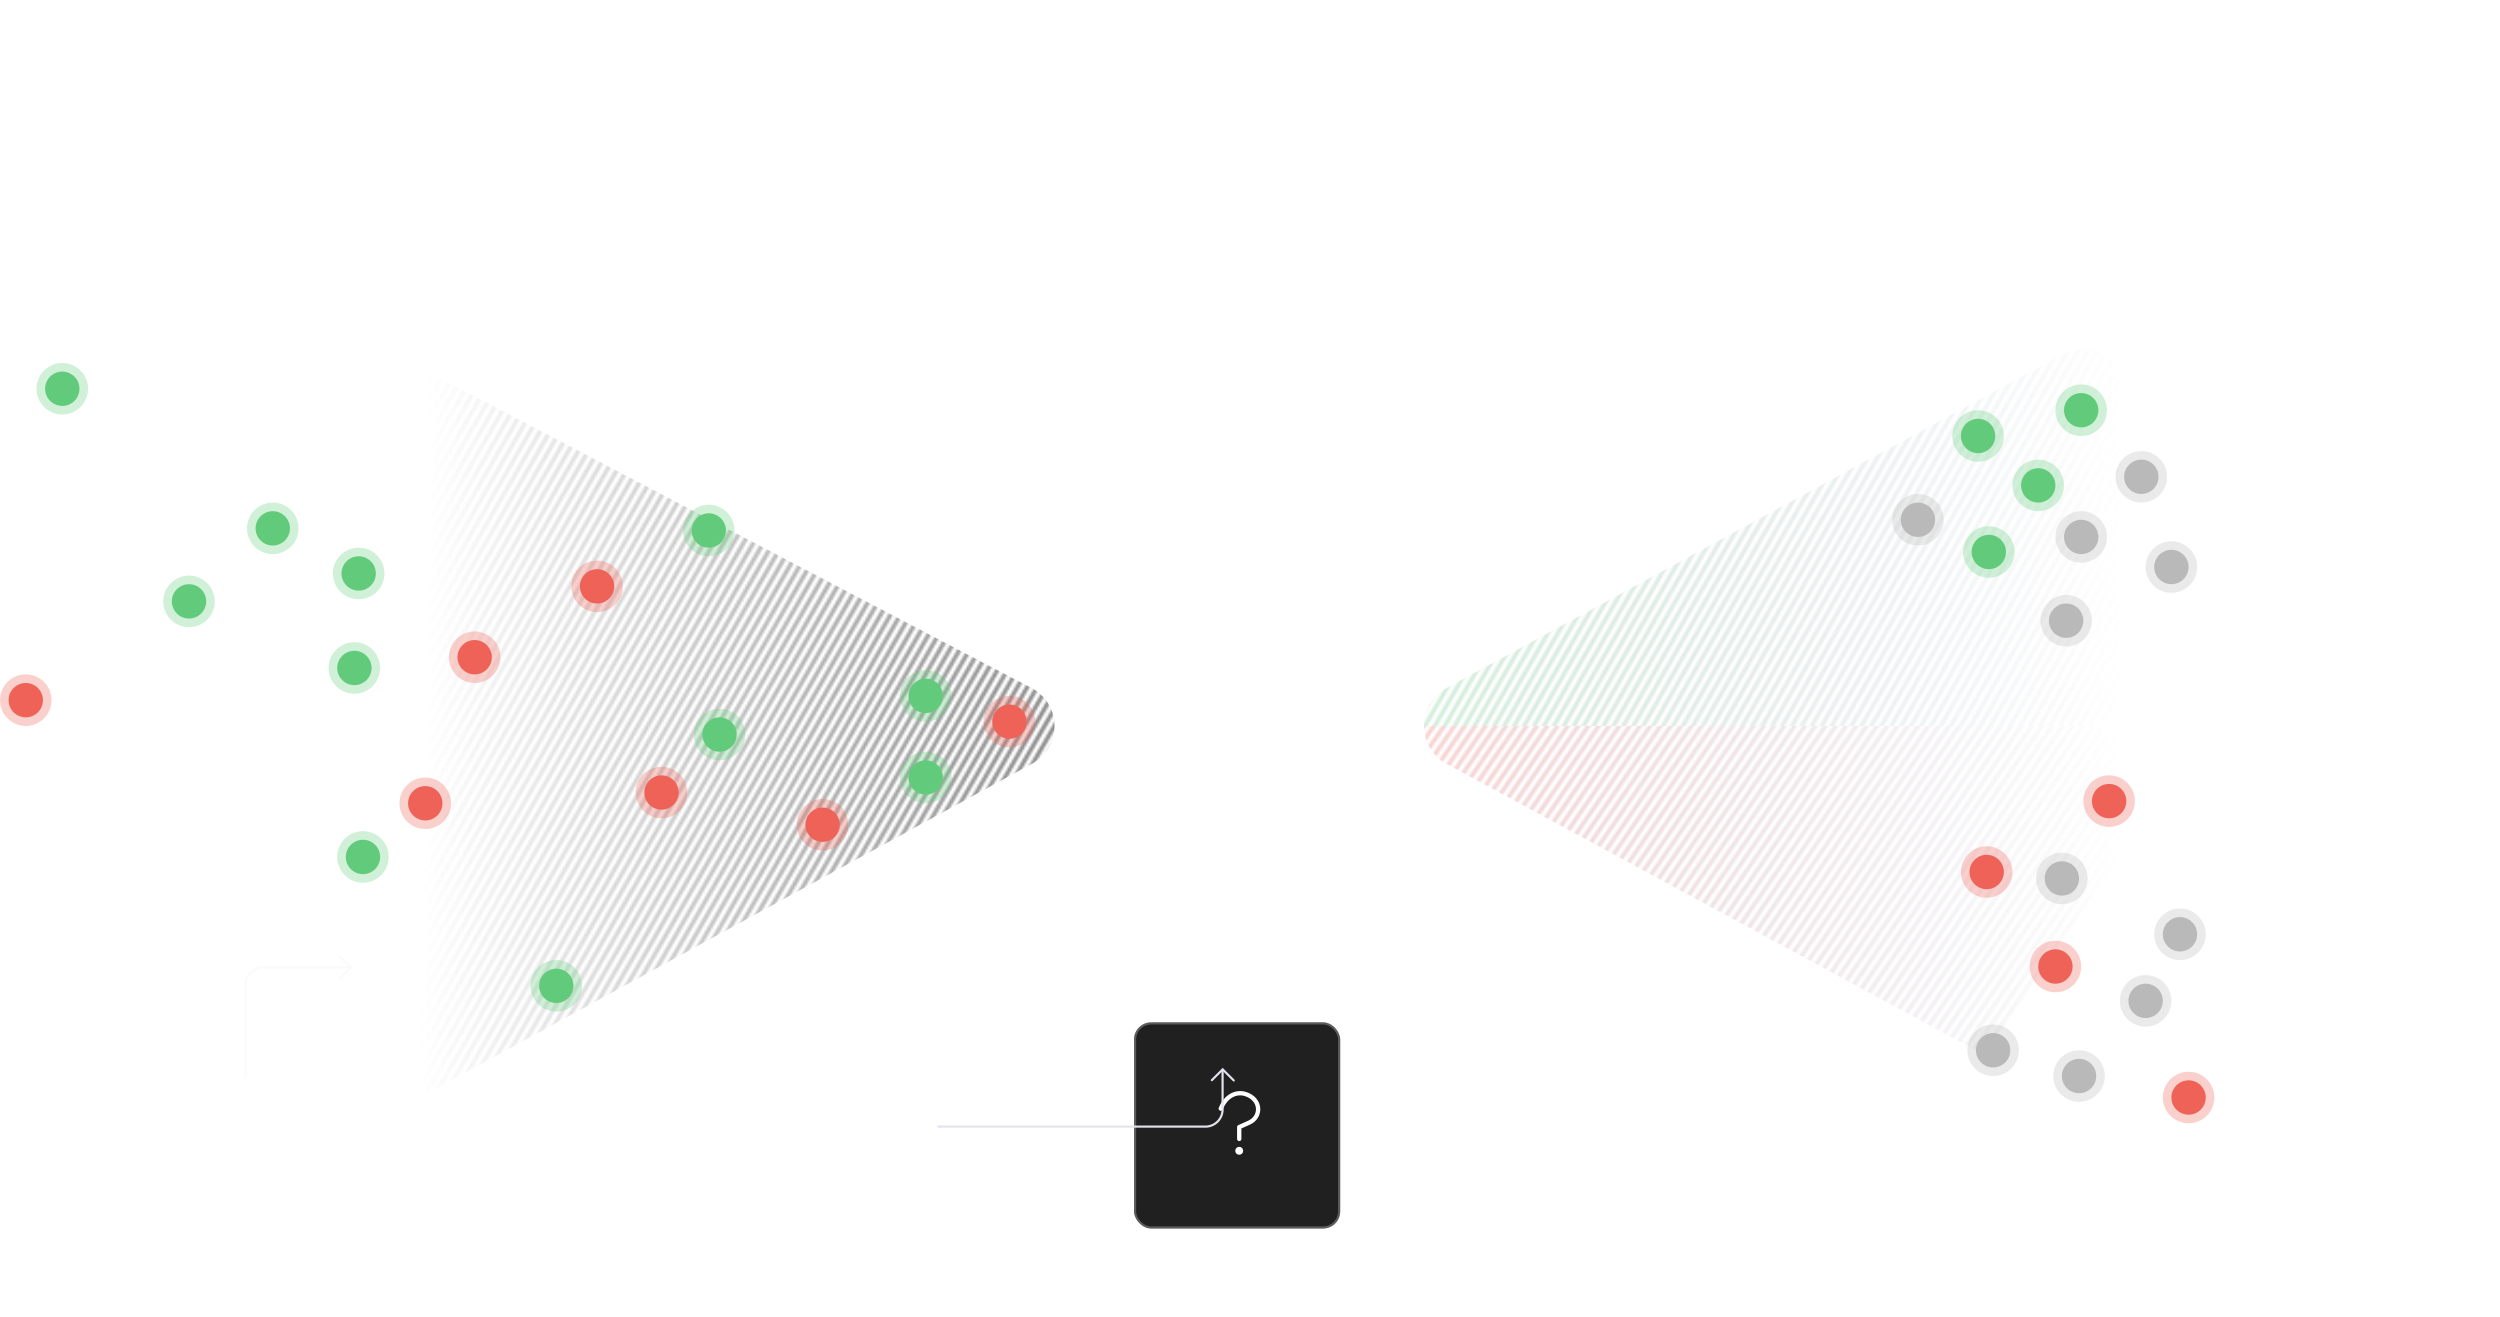 <svg fill="none" xmlns="http://www.w3.org/2000/svg" viewBox="0 0 1164 613">
    <mask id="mask0_8_2" style="mask-type:alpha" maskUnits="userSpaceOnUse" x="24" y="53" width="550" height="556">
        <g clip-path="url(#clip0_8_2)" stroke="#000" stroke-width="2">
            <path
                d="M230.578 53 24 410.804M234.043 55 27.464 412.804M237.507 57 30.928 414.804M240.971 59 34.393 416.804M244.435 61 37.857 418.804M247.899 63 41.321 420.804M251.363 65 44.785 422.804M254.827 67 48.249 424.804M258.291 69 51.713 426.804M261.755 71 55.177 428.804M265.219 73 58.641 430.804M268.684 75 62.105 432.804M272.148 77 65.57 434.804M275.612 79 69.034 436.804M279.076 81 72.498 438.804M282.54 83 75.962 440.804M286.004 85 79.426 442.804M289.468 87 82.89 444.804M292.932 89 86.354 446.804M296.396 91 89.818 448.804M299.86 93 93.282 450.804M303.325 95 96.747 452.804M306.789 97 100.211 454.804M310.253 99 103.675 456.804M313.717 101 107.139 458.804M317.181 103 110.603 460.804M320.645 105 114.067 462.804M324.109 107 117.531 464.804M327.573 109 120.995 466.804M331.037 111 124.459 468.804M334.501 113 127.923 470.804M337.966 115 131.387 472.804M341.43 117 134.852 474.804M344.894 119 138.316 476.804M348.358 121 141.78 478.804M351.822 123 145.244 480.804M355.286 125 148.708 482.804M358.75 127 152.172 484.804M362.214 129 155.636 486.804M365.678 131 159.1 488.804M369.143 133 162.564 490.804M372.607 135 166.028 492.804M376.071 137 169.493 494.804M379.535 139 172.957 496.804M382.999 141 176.421 498.804M386.463 143 179.885 500.804M389.927 145 183.349 502.804M393.391 147 186.813 504.804M396.855 149 190.277 506.804M400.319 151 193.741 508.804M403.784 153 197.205 510.804M407.248 155 200.67 512.804M410.712 157 204.134 514.804M414.176 159 207.598 516.804M417.64 161 211.062 518.804M421.104 163 214.526 520.804M424.568 165 217.99 522.804M428.032 167 221.454 524.804M431.496 169 224.918 526.804M434.96 171 228.382 528.804M438.425 173 231.846 530.804M441.889 175 235.311 532.804M445.353 177 238.775 534.804M448.817 179 242.239 536.804M452.281 181 245.703 538.804M455.745 183 249.167 540.804M459.209 185 252.631 542.804M462.673 187 256.095 544.804M466.137 189 259.559 546.804M469.601 191 263.023 548.804M473.066 193 266.487 550.804M476.53 195 269.952 552.804M479.994 197 273.416 554.804M483.458 199 276.88 556.804M486.922 201 280.344 558.804M490.386 203 283.808 560.804M493.85 205 287.272 562.804M497.314 207 290.736 564.804M500.778 209 294.2 566.804M504.242 211 297.664 568.804M507.707 213 301.128 570.804M511.171 215 304.593 572.804M514.635 217 308.057 574.804M518.099 219 311.521 576.804M521.563 221 314.985 578.804M525.027 223 318.449 580.804M528.491 225 321.913 582.804M531.955 227 325.377 584.804M535.419 229 328.841 586.804M538.883 231 332.305 588.804M542.348 233 335.769 590.804M545.812 235 339.234 592.804M549.276 237 342.698 594.804M552.74 239 346.162 596.804M556.204 241 349.626 598.804M559.668 243 353.09 600.804M563.132 245 356.554 602.804M566.596 247 360.018 604.804M570.06 249 363.482 606.804M573.525 251 366.946 608.804" />
        </g>
    </mask>
    <g mask="url(#mask0_8_2)">
        <path
            d="M153 182.046c0-15.031 15.96-24.69 29.276-17.719l298.032 156.032a19.94 19.94 0 0 1 .291 35.177L182.568 517.893C169.24 525.153 153 515.506 153 500.33V182.046Z"
            fill="url(#paint0_linear_8_2)" />
    </g>
    <g opacity=".3">
        <mask id="mask1_8_2" style="mask-type:alpha" maskUnits="userSpaceOnUse" x="598" y="0" width="566" height="612">
            <g clip-path="url(#clip1_8_2)" stroke="#000" stroke-width="2">
                <path
                    d="M844.72 0 598.047 427.249M848.184 2 601.511 429.249M851.648 4 604.975 431.249M855.112 6 608.44 433.249M858.576 8 611.904 435.249M862.04 10 615.368 437.249M865.504 12 618.832 439.249M868.968 14 622.296 441.249M872.432 16 625.76 443.249M875.896 18 629.224 445.249M879.361 20 632.688 447.249M882.825 22 636.152 449.249M886.289 24 639.616 451.249M889.753 26 643.081 453.249M893.217 28 646.545 455.249M896.681 30 650.009 457.249M900.145 32 653.473 459.249M903.609 34 656.937 461.249M907.073 36 660.401 463.249M910.537 38 663.865 465.249M914.002 40 667.329 467.249M917.466 42 670.793 469.249M920.93 44 674.257 471.249M924.394 46 677.722 473.249M927.858 48 681.186 475.249M931.322 50 684.65 477.249M934.786 52 688.114 479.249M938.25 54 691.578 481.249M941.714 56 695.042 483.249M945.178 58 698.506 485.249M948.643 60 701.97 487.249M952.107 62 705.434 489.249M955.571 64 708.898 491.249M959.035 66 712.363 493.249M962.499 68 715.827 495.249M965.963 70 719.291 497.249M969.427 72 722.755 499.249M972.891 74 726.219 501.249M976.355 76 729.683 503.249M979.82 78 733.147 505.249M983.284 80 736.611 507.249M986.748 82 740.075 509.249M990.212 84 743.539 511.249M993.676 86 747.004 513.249M997.14 88 750.468 515.249M1000.6 90 753.932 517.249M1004.07 92 757.396 519.249M1007.53 94 760.86 521.249M1011 96 764.324 523.249M1014.46 98 767.788 525.249M1017.92 100 771.252 527.249M1021.39 102 774.716 529.249M1024.85 104 778.181 531.249M1028.32 106 781.645 533.249M1031.78 108 785.109 535.249M1035.25 110 788.573 537.249M1038.71 112 792.037 539.249M1042.17 114 795.501 541.249M1045.64 116 798.965 543.249M1049.1 118 802.429 545.249M1052.57 120 805.893 547.249M1056.03 122 809.357 549.249M1059.49 124 812.821 551.249M1062.96 126 816.286 553.249M1066.42 128 819.75 555.249M1069.89 130 823.214 557.249M1073.35 132 826.678 559.249M1076.81 134 830.142 561.249M1080.28 136 833.606 563.249M1083.74 138 837.07 565.249M1087.21 140 840.534 567.249M1090.67 142 843.998 569.249M1094.13 144 847.462 571.249M1097.6 146 850.927 573.249M1101.06 148 854.391 575.249M1104.53 150 857.855 577.249M1107.99 152 861.319 579.249M1111.46 154 864.783 581.249M1114.92 156 868.247 583.249M1118.38 158 871.711 585.249M1121.85 160 875.175 587.249M1125.31 162 878.639 589.249M1128.78 164 882.104 591.249M1132.24 166 885.568 593.249M1135.7 168 889.032 595.249M1139.17 170 892.496 597.249M1142.63 172 895.96 599.249M1146.1 174 899.424 601.249M1149.56 176 902.888 603.249M1153.02 178 906.352 605.249M1156.49 180 909.816 607.249M1159.95 182 913.28 609.249M1163.42 184 916.745 611.249M1166.88 186 920.209 613.249M1170.35 188 923.673 615.249M1173.81 190 927.137 617.249M1177.27 192 930.601 619.249M1180.74 194 934.065 621.249M1184.2 196 937.529 623.249M1187.67 198 940.993 625.249M1191.13 200 944.457 627.249" />
            </g>
        </mask>
        <g mask="url(#mask1_8_2)">
            <path
                d="M990 182.571c0-15.154-16.196-24.802-29.522-17.588l-287 155.382C667.022 323.86 663 330.659 663 338h307c11.046 0 20-8.954 20-20V182.571Z"
                fill="url(#paint1_linear_8_2)" />
        </g>
        <mask id="mask2_8_2" style="mask-type:alpha" maskUnits="userSpaceOnUse" x="574" y="101" width="565"
            height="512">
            <g clip-path="url(#clip2_8_2)" stroke="#000" stroke-width="2">
                <path
                    d="M820.827 101 574.999 458.804M824.426 102.746 578.598 460.55M828.025 104.492 582.197 462.296M831.623 106.238 585.796 464.042M835.222 107.984 589.395 465.788M838.821 109.73 592.994 467.534M842.42 111.476 596.592 469.28M846.019 113.222 600.191 471.026M849.617 114.968 603.79 472.772M853.216 116.714 607.389 474.518M856.815 118.46 610.988 476.264M860.414 120.206 614.586 478.01M864.013 121.952 618.185 479.756M867.611 123.698 621.784 481.502M871.21 125.444 625.383 483.248M874.809 127.19 628.982 484.994M878.408 128.936 632.58 486.74M882.007 130.682 636.179 488.486M885.605 132.428 639.778 490.232M889.204 134.175 643.377 491.978M892.803 135.921 646.976 493.724M896.402 137.667 650.574 495.47M900.001 139.413 654.173 497.216M903.599 141.159 657.772 498.962M907.198 142.905 661.371 500.708M910.797 144.651 664.97 502.455M914.396 146.397 668.568 504.2M917.995 148.143 672.167 505.946M921.594 149.889 675.766 507.693M925.192 151.635 679.365 509.439M928.791 153.381 682.964 511.185M932.39 155.127 686.562 512.931M935.989 156.873 690.161 514.677M939.588 158.619 693.76 516.423M943.186 160.365 697.359 518.169M946.785 162.111 700.958 519.915M950.384 163.857 704.556 521.661M953.983 165.603 708.155 523.407M957.582 167.349 711.754 525.153M961.18 169.095 715.353 526.899M964.779 170.841 718.952 528.645M968.378 172.587 722.55 530.391M971.977 174.333 726.149 532.137M975.576 176.079 729.748 533.883M979.174 177.825 733.347 535.629M982.773 179.571 736.946 537.375M986.372 181.317 740.544 539.121M989.971 183.063 744.143 540.867M993.57 184.809 747.742 542.613M997.168 186.555 751.341 544.359M1000.77 188.301 754.94 546.105M1004.37 190.047 758.538 547.851M1007.96 191.793 762.137 549.597M1011.56 193.54 765.736 551.343M1015.16 195.286 769.335 553.089M1018.76 197.031 772.934 554.835M1022.36 198.778 776.532 556.581M1025.96 200.524 780.131 558.327M1029.56 202.27 783.73 560.073M1033.16 204.016 787.329 561.819M1036.76 205.762 790.928 563.565M1040.35 207.508 794.526 565.311M1043.95 209.254 798.125 567.058M1047.55 211 801.724 568.804M1051.15 212.746 805.323 570.55M1054.75 214.492 808.922 572.296M1058.35 216.238 812.52 574.042M1061.95 217.984 816.119 575.788M1065.55 219.73 819.718 577.534M1069.14 221.476 823.317 579.28M1072.74 223.222 826.916 581.026M1076.34 224.968 830.514 582.772M1079.94 226.714 834.113 584.518M1083.54 228.46 837.712 586.264M1087.14 230.206 841.311 588.01M1090.74 231.952 844.91 589.756M1094.34 233.698 848.509 591.502M1097.93 235.444 852.107 593.248" />
            </g>
        </mask>
        <g mask="url(#mask2_8_2)">
            <path
                d="M990 493.429c0 15.154-16.196 24.802-29.522 17.588l-287-155.382C667.022 352.14 663 345.341 663 338h307c11.046 0 20 8.954 20 20v135.429Z"
                fill="url(#paint2_linear_8_2)" />
        </g>
    </g>
    <circle cx="169" cy="399" r="8" fill="#63CB7B" />
    <circle opacity=".3" cx="169" cy="399" r="12" fill="#63CB7B" />
    <circle cx="167" cy="267" r="8" fill="#63CB7B" />
    <circle opacity=".3" cx="167" cy="267" r="12" fill="#63CB7B" />
    <circle cx="335" cy="342" r="8" fill="#63CB7B" />
    <circle opacity=".3" cx="335" cy="342" r="12" fill="#63CB7B" />
    <circle cx="88" cy="280" r="8" fill="#63CB7B" />
    <circle opacity=".3" cx="88" cy="280" r="12" fill="#63CB7B" />
    <circle cx="127" cy="246" r="8" fill="#63CB7B" />
    <circle opacity=".3" cx="127" cy="246" r="12" fill="#63CB7B" />
    <circle cx="29" cy="181" r="8" fill="#63CB7B" />
    <circle opacity=".3" cx="29" cy="181" r="12" fill="#63CB7B" />
    <circle cx="431" cy="362" r="8" fill="#63CB7B" />
    <circle opacity=".3" cx="431" cy="362" r="12" fill="#63CB7B" />
    <circle cx="431" cy="324" r="8" fill="#63CB7B" />
    <circle opacity=".3" cx="431" cy="324" r="12" fill="#63CB7B" />
    <circle cx="330" cy="247" r="8" fill="#63CB7B" />
    <circle opacity=".3" cx="330" cy="247" r="12" fill="#63CB7B" />
    <circle cx="259" cy="459" r="8" fill="#63CB7B" />
    <circle opacity=".3" cx="259" cy="459" r="12" fill="#63CB7B" />
    <circle cx="198" cy="374" r="8" fill="#EE6359" />
    <circle opacity=".3" cx="198" cy="374" r="12" fill="#EE6359" />
    <circle cx="221" cy="306" r="8" fill="#EE6359" />
    <circle opacity=".3" cx="221" cy="306" r="12" fill="#EE6359" />
    <circle cx="308" cy="369" r="8" fill="#EE6359" />
    <circle opacity=".3" cx="308" cy="369" r="12" fill="#EE6359" />
    <circle cx="278" cy="273" r="8" fill="#EE6359" />
    <circle opacity=".3" cx="278" cy="273" r="12" fill="#EE6359" />
    <circle cx="470" cy="336" r="8" fill="#EE6359" />
    <circle opacity=".3" cx="470" cy="336" r="12" fill="#EE6359" />
    <circle cx="383" cy="384" r="8" fill="#EE6359" />
    <circle opacity=".3" cx="383" cy="384" r="12" fill="#EE6359" />
    <circle cx="12" cy="326" r="8" fill="#EE6359" />
    <circle opacity=".3" cx="12" cy="326" r="12" fill="#EE6359" />
    <circle cx="165" cy="311" r="8" fill="#63CB7B" />
    <circle opacity=".3" cx="165" cy="311" r="12" fill="#63CB7B" />
    <g filter="url(#filter0_ddddddd_8_2)">
        <rect x="528" y="290" width="96" height="96" rx="8" fill="#202021" />
        <path
            d="M576.984 344.287v-5.521l4.567-2.043c5.898-2.639 5.857-10.839-1.504-13.292-4.294-1.432-9.202.677-11.656 6.747"
            stroke="#fff" stroke-width="2" stroke-linecap="round" stroke-linejoin="round" />
        <circle cx="576.98" cy="349.809" r="1.34" fill="#fff" stroke="#fff" />
        <rect x="528.5" y="290.5" width="95" height="95" rx="7.5" stroke="#E8E8E8" stroke-opacity=".3" />
    </g>
    <circle cx="921" cy="203" r="8" fill="#63CB7B" />
    <circle opacity=".3" cx="921" cy="203" r="12" fill="#63CB7B" />
    <circle cx="969" cy="250" r="8" fill="#B9B9B9" />
    <circle opacity=".3" cx="969" cy="250" r="12" fill="#B9B9B9" />
    <circle cx="999" cy="466" r="8" fill="#B9B9B9" />
    <circle opacity=".3" cx="999" cy="466" r="12" fill="#B9B9B9" />
    <circle cx="968" cy="501" r="8" fill="#B9B9B9" />
    <circle opacity=".3" cx="968" cy="501" r="12" fill="#B9B9B9" />
    <circle cx="960" cy="409" r="8" fill="#B9B9B9" />
    <circle opacity=".3" cx="960" cy="409" r="12" fill="#B9B9B9" />
    <circle cx="926" cy="257" r="8" fill="#63CB7B" />
    <circle opacity=".3" cx="926" cy="257" r="12" fill="#63CB7B" />
    <circle cx="949" cy="226" r="8" fill="#63CB7B" />
    <circle opacity=".3" cx="949" cy="226" r="12" fill="#63CB7B" />
    <circle cx="969" cy="191" r="8" fill="#63CB7B" />
    <circle opacity=".3" cx="969" cy="191" r="12" fill="#63CB7B" />
    <circle cx="957" cy="450" r="8" fill="#EE6359" />
    <circle opacity=".3" cx="957" cy="450" r="12" fill="#EE6359" />
    <circle cx="925" cy="406" r="8" fill="#EE6359" />
    <circle opacity=".3" cx="925" cy="406" r="12" fill="#EE6359" />
    <circle cx="1011" cy="264" r="8" fill="#B9B9B9" />
    <circle opacity=".3" cx="1011" cy="264" r="12" fill="#B9B9B9" />
    <circle cx="928" cy="489" r="8" fill="#B9B9B9" />
    <circle opacity=".3" cx="928" cy="489" r="12" fill="#B9B9B9" />
    <circle cx="1015" cy="435" r="8" fill="#B9B9B9" />
    <circle opacity=".3" cx="1015" cy="435" r="12" fill="#B9B9B9" />
    <circle cx="1019" cy="511" r="8" fill="#EE6359" />
    <circle opacity=".3" cx="1019" cy="511" r="12" fill="#EE6359" />
    <circle cx="982" cy="373" r="8" fill="#EE6359" />
    <circle opacity=".3" cx="982" cy="373" r="12" fill="#EE6359" />
    <circle cx="962" cy="289" r="8" fill="#B9B9B9" />
    <circle opacity=".3" cx="962" cy="289" r="12" fill="#B9B9B9" />
    <circle cx="893" cy="242" r="8" fill="#B9B9B9" />
    <circle opacity=".3" cx="893" cy="242" r="12" fill="#B9B9B9" />
    <circle cx="997" cy="222" r="8" fill="#B9B9B9" />
    <circle opacity=".3" cx="997" cy="222" r="12" fill="#B9B9B9" />
    <path
        d="M436.878 524.056a.5.5 0 0 0 0 1v-1Zm132.358-7.5h.5-.5Zm.5 0-.001-18.089h-1l.001 18.089h1Zm-132.858 8.5h66.179v-1h-66.179v1Zm66.179 0h58.179v-1h-58.179v1Zm65.679-8.5a7.5 7.5 0 0 1-7.5 7.5v1a8.5 8.5 0 0 0 8.5-8.5h-1Z"
        fill="#E3E3ED" />
    <path d="m574.442 503.068-5.175-5.175-5.035 5.035" stroke="#E3E3ED" stroke-linecap="round" />
    <path
        d="M114.859 501.225a.5.5 0 0 1-1 0h1Zm7.5-50.739v.5-.5Zm0-.5h40.301v1h-40.301v-1Zm-8.5 51.239v-25.37h1v25.37h-1Zm0-25.37v-17.369h1v17.369h-1Zm8.5-24.869a7.5 7.5 0 0 0-7.5 7.5h-1a8.5 8.5 0 0 1 8.5-8.5v1Z"
        fill="#FAFAFA" />
    <path d="m158.059 445.279 5.175 5.175-5.035 5.035" stroke="#FAFAFA" stroke-linecap="round" />
    <defs>
        <linearGradient id="paint0_linear_8_2" x1="197.76" y1="337.054" x2="503.377" y2="340.94"
            gradientUnits="userSpaceOnUse">
            <stop stop-color="#727273" stop-opacity="0" />
            <stop offset="1" stop-color="#89898A" />
        </linearGradient>
        <linearGradient id="paint1_linear_8_2" x1="990" y1="341.589" x2="646.65" y2="341.589"
            gradientUnits="userSpaceOnUse">
            <stop stop-color="#323869" stop-opacity="0" />
            <stop offset="1" stop-color="#63CB7B" />
        </linearGradient>
        <linearGradient id="paint2_linear_8_2" x1="990" y1="334.411" x2="646.65" y2="334.411"
            gradientUnits="userSpaceOnUse">
            <stop stop-color="#323869" stop-opacity="0" />
            <stop offset="1" stop-color="#EE6359" />
        </linearGradient>
        <clipPath id="clip0_8_2">
            <path fill="#fff" d="m230.578 53 342.946 198-206.578 357.804L24 410.804z" />
        </clipPath>
        <clipPath id="clip1_8_2">
            <path fill="#fff" d="m844.72 0 318.506 183.89-246.673 427.249-318.505-183.89z" />
        </clipPath>
        <clipPath id="clip2_8_2">
            <path fill="#fff" d="m820.827 101 317.415 154-245.827 357.804-317.416-154z" />
        </clipPath>
        <filter id="filter0_ddddddd_8_2" x="448" y="289" width="256" height="277" filterUnits="userSpaceOnUse"
            color-interpolation-filters="sRGB">
            <feFlood flood-opacity="0" result="BackgroundImageFix" />
            <feColorMatrix in="SourceAlpha" values="0 0 0 0 0 0 0 0 0 0 0 0 0 0 0 0 0 0 127 0" result="hardAlpha" />
            <feOffset dy="100" />
            <feGaussianBlur stdDeviation="40" />
            <feComposite in2="hardAlpha" operator="out" />
            <feColorMatrix values="0 0 0 0 0.078 0 0 0 0 0.078 0 0 0 0 0.082 0 0 0 0.02 0" />
            <feBlend in2="BackgroundImageFix" result="effect1_dropShadow_8_2" />
            <feColorMatrix in="SourceAlpha" values="0 0 0 0 0 0 0 0 0 0 0 0 0 0 0 0 0 0 127 0" result="hardAlpha" />
            <feOffset dy="42" />
            <feGaussianBlur stdDeviation="16.5" />
            <feComposite in2="hardAlpha" operator="out" />
            <feColorMatrix values="0 0 0 0 0.078 0 0 0 0 0.078 0 0 0 0 0.082 0 0 0 0.02 0" />
            <feBlend in2="effect1_dropShadow_8_2" result="effect2_dropShadow_8_2" />
            <feColorMatrix in="SourceAlpha" values="0 0 0 0 0 0 0 0 0 0 0 0 0 0 0 0 0 0 127 0" result="hardAlpha" />
            <feOffset dy="22" />
            <feGaussianBlur stdDeviation="9" />
            <feComposite in2="hardAlpha" operator="out" />
            <feColorMatrix values="0 0 0 0 0.078 0 0 0 0 0.078 0 0 0 0 0.082 0 0 0 0.03 0" />
            <feBlend in2="effect2_dropShadow_8_2" result="effect3_dropShadow_8_2" />
            <feColorMatrix in="SourceAlpha" values="0 0 0 0 0 0 0 0 0 0 0 0 0 0 0 0 0 0 127 0" result="hardAlpha" />
            <feOffset dy="12" />
            <feGaussianBlur stdDeviation="5" />
            <feComposite in2="hardAlpha" operator="out" />
            <feColorMatrix values="0 0 0 0 0.078 0 0 0 0 0.078 0 0 0 0 0.082 0 0 0 0.03 0" />
            <feBlend in2="effect3_dropShadow_8_2" result="effect4_dropShadow_8_2" />
            <feColorMatrix in="SourceAlpha" values="0 0 0 0 0 0 0 0 0 0 0 0 0 0 0 0 0 0 127 0" result="hardAlpha" />
            <feOffset dy="7" />
            <feGaussianBlur stdDeviation="3" />
            <feComposite in2="hardAlpha" operator="out" />
            <feColorMatrix values="0 0 0 0 0.078 0 0 0 0 0.078 0 0 0 0 0.082 0 0 0 0.04 0" />
            <feBlend in2="effect4_dropShadow_8_2" result="effect5_dropShadow_8_2" />
            <feColorMatrix in="SourceAlpha" values="0 0 0 0 0 0 0 0 0 0 0 0 0 0 0 0 0 0 127 0" result="hardAlpha" />
            <feOffset />
            <feGaussianBlur stdDeviation=".5" />
            <feComposite in2="hardAlpha" operator="out" />
            <feColorMatrix values="0 0 0 0 0.447 0 0 0 0 0.447 0 0 0 0 0.451 0 0 0 0.15 0" />
            <feBlend in2="effect5_dropShadow_8_2" result="effect6_dropShadow_8_2" />
            <feColorMatrix in="SourceAlpha" values="0 0 0 0 0 0 0 0 0 0 0 0 0 0 0 0 0 0 127 0" result="hardAlpha" />
            <feOffset dy="3" />
            <feGaussianBlur stdDeviation="1" />
            <feColorMatrix values="0 0 0 0 0.078 0 0 0 0 0.078 0 0 0 0 0.082 0 0 0 0.02 0" />
            <feBlend in2="effect6_dropShadow_8_2" result="effect7_dropShadow_8_2" />
            <feBlend in="SourceGraphic" in2="effect7_dropShadow_8_2" result="shape" />
        </filter>
    </defs>
</svg>